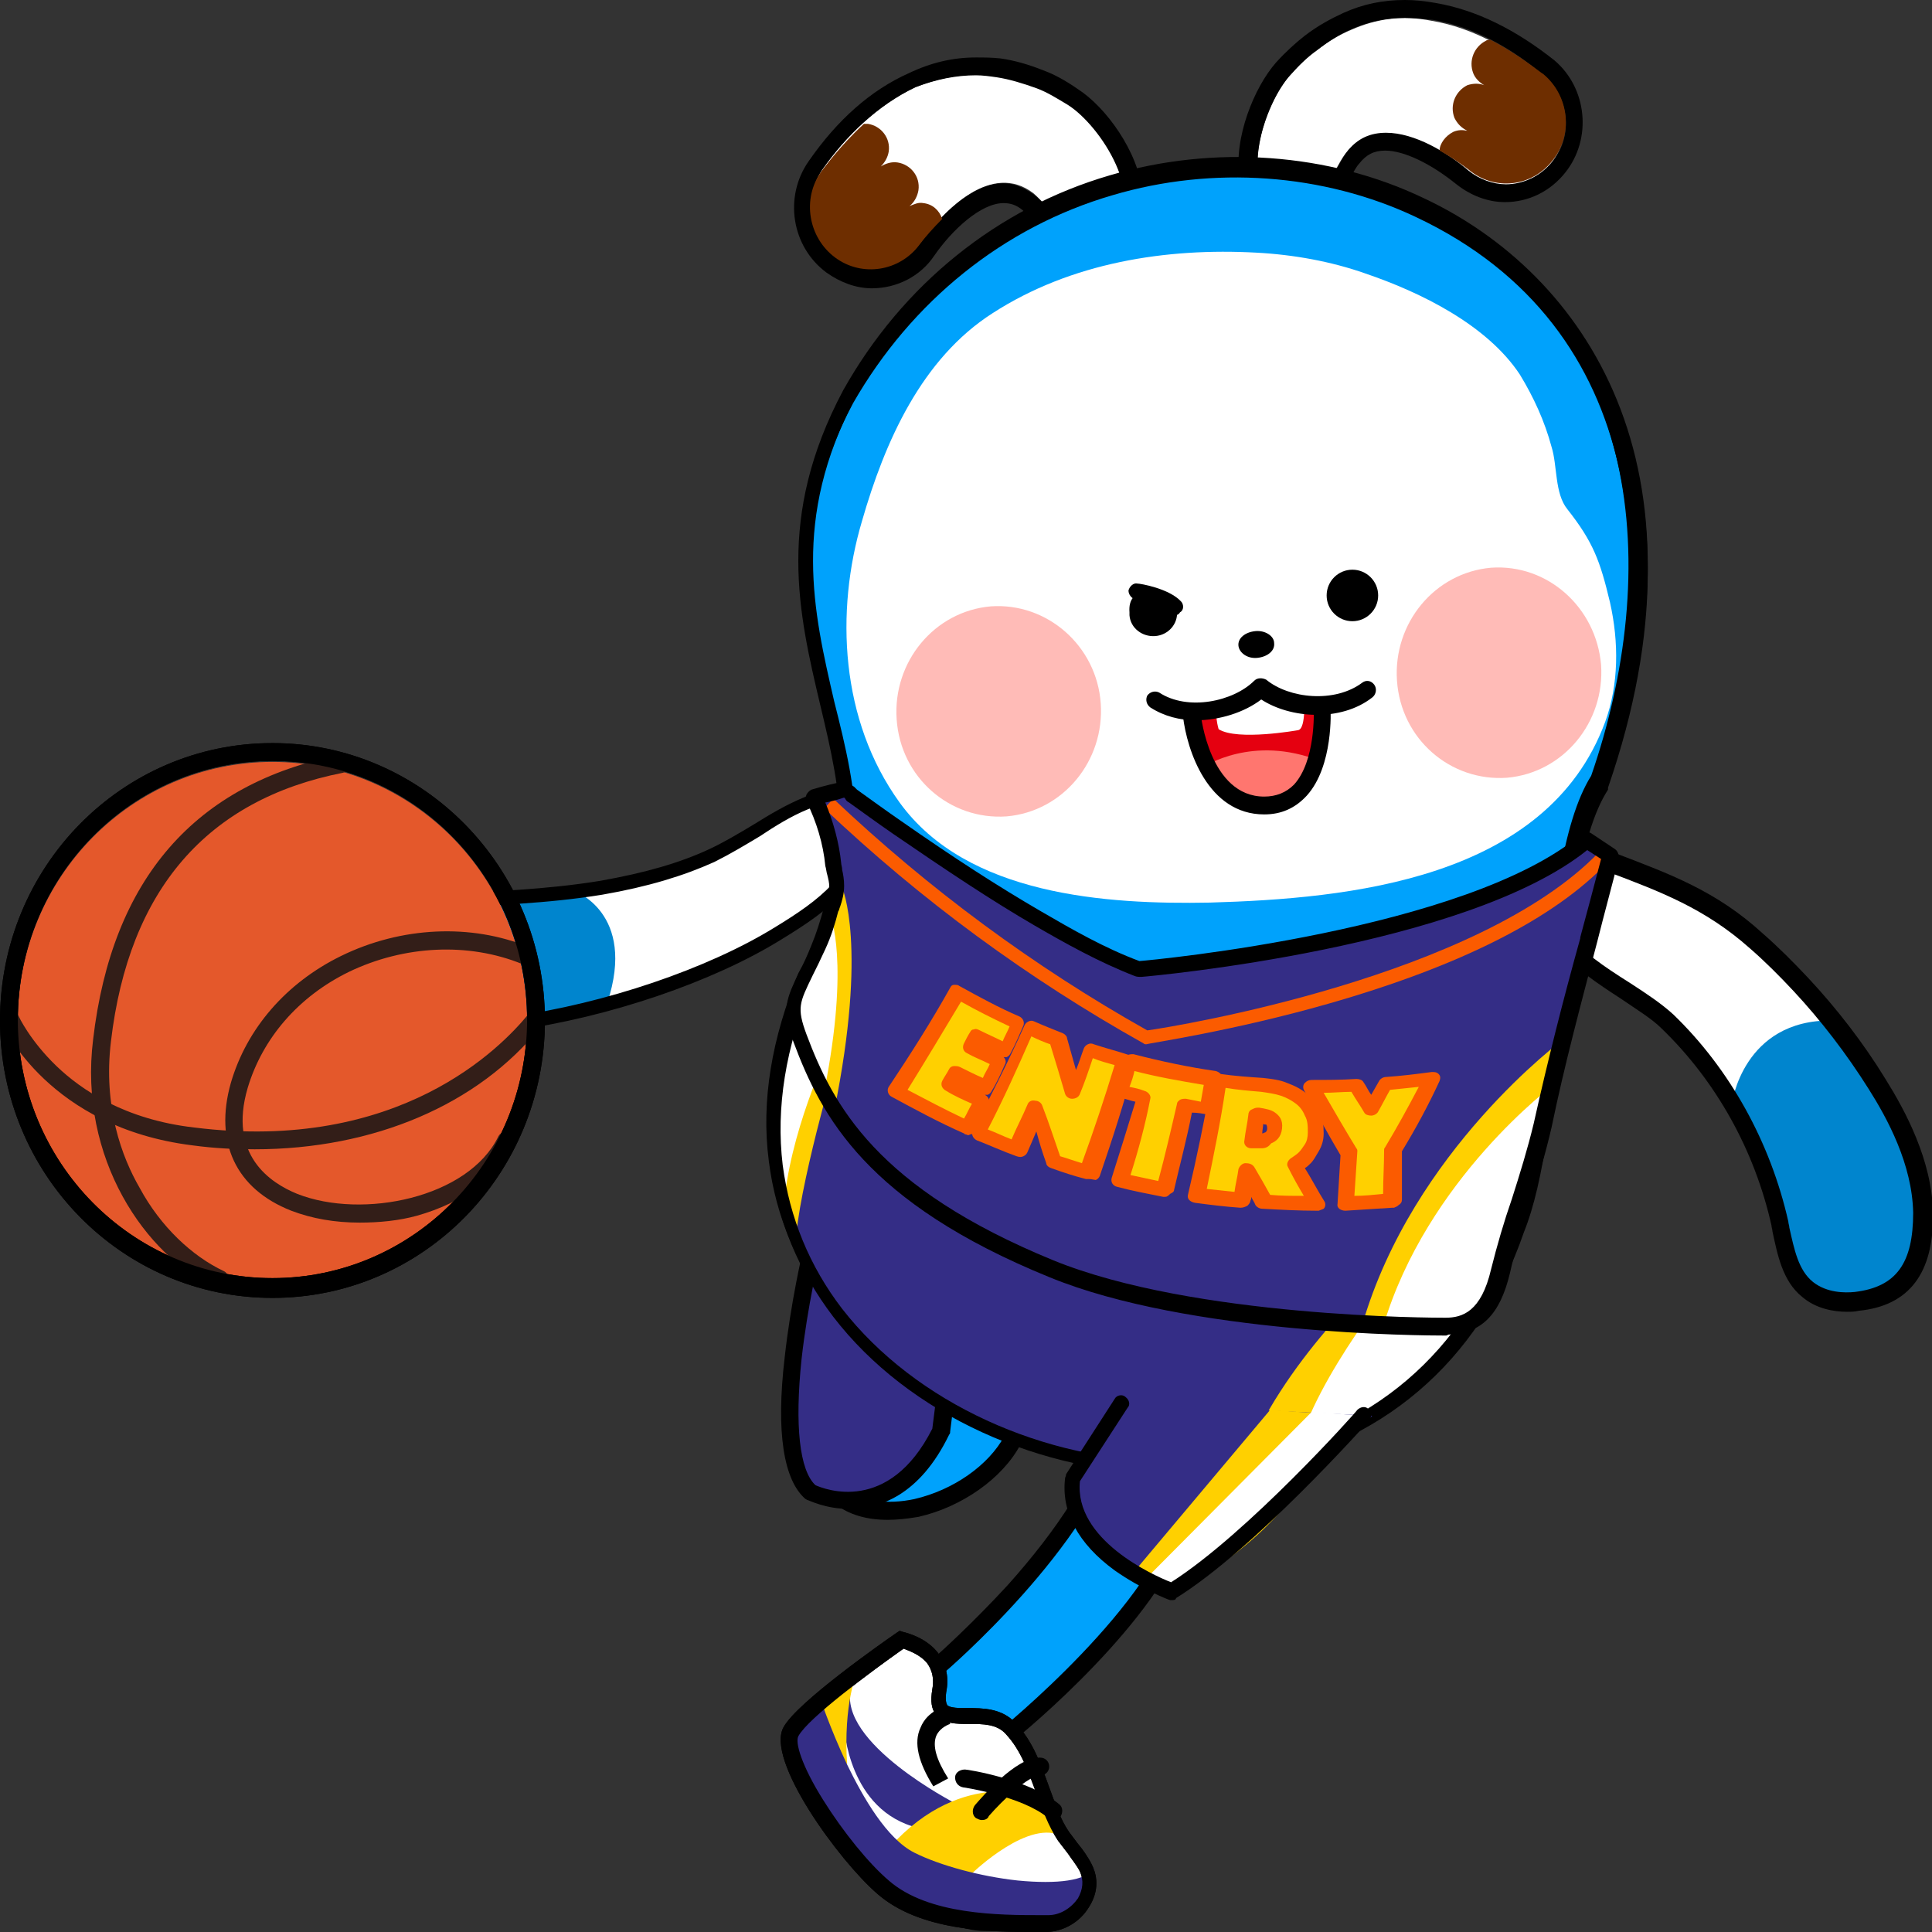 <?xml version="1.0" encoding="utf-8"?>
<!-- Generator: Adobe Illustrator 26.5.0, SVG Export Plug-In . SVG Version: 6.00 Build 0)  -->
<svg version="1.1" id="레이어_1" xmlns="http://www.w3.org/2000/svg" xmlns:xlink="http://www.w3.org/1999/xlink" x="0px"
	 y="0px" viewBox="0 0 195 195" style="enable-background:new 0 0 195 195;" xml:space="preserve">
<rect x="0" y="0" width="195" height="195" fill="#333333" stroke="none"/>
<g>
	<path style="fill-rule:evenodd;clip-rule:evenodd;fill:#00A2FC;" d="M112.4,144.6c-3.1,11.1-17.8,23.6-17.8,23.6
		c-13.3,2.3-13.1,8.4-13.1,8.4c-0.3,5.2,15.1,22,21,16.1c6-5.9-1.1-17.2-1.1-17.2s16.5-13.3,18.1-22.9"/>
	<path d="M99.4,194.9c-1.2,0-2.5-0.3-4.2-1.1c-6.5-3.1-14.8-12.8-14.6-17.2c0-0.7,0.5-6.9,13.6-9.2c0.8-0.7,4-3.6,7.5-7.4
		c5.2-5.8,8.6-11.2,9.8-15.6l1.7,0.5c-3.1,11.2-17.5,23.6-18.1,24.1l-0.2,0.2l-0.2,0c-6.5,1.1-9.5,3.1-10.9,4.6
		c-1.4,1.5-1.5,2.8-1.5,2.9l0,0l0,0c-0.2,3.1,6.9,12.3,13.5,15.4c2.7,1.3,4.7,1.2,6-0.1c5.4-5.3-1.2-16-1.2-16.1l-0.4-0.7l0.6-0.5
		c0.2-0.1,16.2-13.2,17.8-22.3l1.7,0.3c-1.5,8.8-14.8,20.4-17.9,22.9c0.6,1.1,1.7,3.3,2.5,5.9c1.4,5,0.8,9.1-1.9,11.7
		C102.4,194.2,101.2,194.9,99.4,194.9z"/>
</g>
<g>
	<path style="fill:#FFFFFF;" d="M81.3,81L81.3,81c-1.7,0.7-3.3,1.7-4.9,2.7c-1.4,0.9-2.9,1.8-4.5,2.5c-3,1.4-6.6,2.4-11.1,3.2
		c-5.5,0.9-11.1,1.1-16.6,1.3c-1.6,0.1-3.3,0.1-4.9,0.2c-2.4,0.1-5.6,1.1-7.4,3.1c-0.9,1-1.3,2.2-1.3,3.5c0.1,1.2,0.6,2.2,1.6,3.1
		c4.3,3.6,15.5,3,19.5,2.4c9.4-1.3,19.9-4.9,26.7-9.1c4.7-2.9,8.2-5.4,9-10.9c0.2-1.1,0-2-0.6-2.4C85.6,79.9,83.1,80.2,81.3,81z"/>
	<path style="fill:#0085CE;" d="M57.9,89.9c0,0,6.4,2.2,3.4,11.3c0,0-20.1,5.7-29.2-0.4c0,0-5.1-4.1,1.9-8.3c0,0,3.2-2,8.2-1.5
		L57.9,89.9z"/>
	<path d="M44.9,104.3c-0.9,0-1.9,0-2.9-0.1c-4.8-0.3-8.3-1.3-10.3-2.9c-1.2-1-1.8-2.2-1.9-3.6c-0.1-1.5,0.4-2.9,1.4-4
		c1.9-2.1,5.3-3.2,7.9-3.3c1.6-0.1,3.3-0.1,4.9-0.2c5.5-0.2,11.1-0.4,16.6-1.3c4.5-0.8,8-1.8,11-3.2c1.5-0.7,3-1.6,4.5-2.5
		c1.6-1,3.3-2,5-2.7l0,0c2-0.9,4.8-1.3,6.2-0.2c0.8,0.6,1.1,1.7,0.9,3.1c-0.9,5.8-4.4,8.4-9.3,11.4c-6.9,4.3-17.5,7.9-27,9.2
		C50.1,104.1,47.6,104.3,44.9,104.3z M81.5,81.7c-1.7,0.7-3.3,1.7-4.8,2.7c-1.5,0.9-3,1.8-4.6,2.6c-3.1,1.4-6.7,2.5-11.3,3.3
		c-5.5,0.9-11.2,1.1-16.7,1.3c-1.5,0.1-3.2,0.1-4.8,0.2c-2.3,0.1-5.3,1-6.9,2.9c-0.8,0.9-1.1,1.9-1.1,3c0.1,1,0.5,1.9,1.4,2.6
		c4.1,3.4,15.3,2.8,19,2.3c9.3-1.3,19.7-4.8,26.5-9c4.6-2.8,7.9-5.3,8.7-10.4c0.1-0.9,0-1.5-0.4-1.8C85.6,80.7,83.4,80.9,81.5,81.7
		L81.5,81.7z"/>
</g>
<g>
	<path style="fill:#FFFFFF;" d="M159.8,86.3c-1,0-2,0.5-2.6,1.8c-2.8,5.7,2.3,9,6.8,11.9c1.6,1,3.2,2,4.2,3.1
		c5.6,5.4,9.6,12.6,11.4,20.4c0,0.2,0.1,0.4,0.1,0.6c0.5,2.3,1,4.6,2.7,6c1.6,1.4,3.8,1.3,4.9,1.2c4.6-0.5,6.8-3.4,6.7-9
		c-0.1-5.1-2.7-9.9-4.6-13c-2.2-3.6-4.8-7-7.7-10.1c-1.4-1.5-2.9-3-4.5-4.4c-4.6-4.1-9.3-5.8-14.6-7.9
		C161.6,86.7,160.6,86.3,159.8,86.3z"/>
	<path style="fill:#0085CE;" d="M174.8,111.4c0,0,1.1-8.5,10.1-8.4c0,0,7.1,7.5,8.8,16.3c0,0,2.2,11-6.4,12.1c0,0-6.6,1.9-7.8-7.9
		C179.6,123.5,176.8,113.2,174.8,111.4z"/>
	<path d="M186.4,132.4c-1.3,0-3.1-0.3-4.5-1.5c-2-1.6-2.5-4.3-3-6.6c0-0.2-0.1-0.4-0.1-0.6c-1.7-7.6-5.6-14.6-11.1-19.9
		c-1-1-2.5-1.9-4.1-3c-4.6-3-10.3-6.7-7.2-13.1c0.8-1.6,1.9-2.3,3.5-2.3c1,0,1.9,0.3,3.1,0.7c5.5,2.1,10.2,3.8,14.9,8.1
		c1.6,1.4,3.1,2.9,4.6,4.5c2.9,3.1,5.6,6.6,7.8,10.2c2,3.2,4.7,8.2,4.8,13.5c0.1,6.1-2.4,9.4-7.5,9.9
		C187.2,132.4,186.8,132.4,186.4,132.4z M159.8,87.3c-0.6,0-1.2,0.2-1.8,1.3c-2.2,4.6,1.1,7.2,6.5,10.6c1.7,1.1,3.2,2.1,4.4,3.2
		c5.7,5.5,9.8,12.9,11.6,20.9c0,0.2,0.1,0.4,0.1,0.6c0.5,2.2,0.9,4.3,2.4,5.5c1.4,1.1,3.2,1.1,4.2,1c4.2-0.5,5.9-2.9,5.9-8
		c-0.1-4.9-2.6-9.5-4.5-12.5c-2.2-3.5-4.8-6.9-7.6-9.9c-1.4-1.5-2.9-3-4.4-4.3c-4.5-4-9-5.7-14.3-7.7
		C161.4,87.6,160.5,87.3,159.8,87.3z"/>
</g>
<g>
	<g>
		<g>
			<g>
				<path style="fill:#FFFFFF;" d="M136.4,3c-1.2,0.5-2.4,1.2-3.5,2.1c-1,0.7-1.9,1.6-2.7,2.5c-2.6,2.9-5.4,11.3-1,13.9
					c3.2,1.9,5.2-4.2,6.6-6c3.2-4.2,9-0.8,12.3,1.8c2.6,2.2,6.4,1.7,8.5-0.9c2.1-2.7,1.7-6.6-0.9-8.7c-3.2-2.7-7-4.9-11.2-5.6
					C141.5,1.5,138.9,1.9,136.4,3z"/>
				<path d="M141.8,1.8c0.9,0,1.8,0.1,2.8,0.2c4.2,0.7,8,2.9,11.2,5.6c2.6,2.2,3,6.1,0.9,8.7c-1.2,1.5-3,2.3-4.7,2.3
					c-1.3,0-2.7-0.5-3.8-1.4c-2.1-1.8-5.4-3.8-8.3-3.8c-1.5,0-2.9,0.5-4,2c-1.2,1.6-2.9,6.4-5.4,6.4c-0.4,0-0.8-0.1-1.2-0.4
					c-4.5-2.6-1.7-11,1-13.9c0.8-0.9,1.7-1.8,2.7-2.5c1.2-0.9,2.3-1.6,3.5-2.1C138.1,2.2,139.9,1.8,141.8,1.8 M141.8,0
					c-2.2,0-4.2,0.4-6.2,1.3c-1.3,0.6-2.6,1.3-3.9,2.3c-0.9,0.7-1.9,1.6-2.9,2.7c-2.2,2.5-4.3,7.6-3.7,11.7c0.3,2.2,1.4,3.9,3.1,4.9
					c0.7,0.4,1.4,0.6,2.1,0.6c2.9,0,4.6-3.1,5.9-5.4c0.4-0.7,0.7-1.3,1-1.6c0.7-0.9,1.5-1.3,2.6-1.3c1.9,0,4.6,1.3,7.2,3.4
					c1.4,1.1,3.1,1.8,4.9,1.8c2.4,0,4.6-1.1,6.1-3c2.7-3.4,2.2-8.5-1.1-11.3C153,3,149,1,144.9,0.3C143.8,0.1,142.8,0,141.8,0
					L141.8,0z"/>
			</g>
			<path style="fill:#6E2E00;" d="M146.7,13.3c0.5-0.2,0.9-0.2,1.4-0.1c-0.6-0.3-1-0.7-1.3-1.3c-0.5-1.3,0.1-2.7,1.3-3.3
				c0.6-0.2,1.2-0.2,1.7,0c-0.5-0.3-0.9-0.7-1.1-1.2c-0.5-1.3,0.1-2.7,1.3-3.3c0.1-0.1,0.2,0,0.4-0.1c2.9,1.5,4.9,3.2,5.4,3.5
				c2.6,2.2,3,6.1,0.9,8.7c-2.1,2.7-5.9,3.1-8.5,0.9c-0.8-0.6-1.8-1.3-2.9-1.9C145.3,14.5,145.9,13.7,146.7,13.3"/>
		</g>
	</g>
	<g>
		<g>
			<g>
				<path style="fill:#FFFFFF;" d="M100.6,7.7c1.3,0.2,2.6,0.6,4,1.1c1.1,0.4,2.2,1.1,3.2,1.7c3.3,2.1,8.1,9.5,4.4,13.1
					c-2.6,2.7-6.1-2.6-7.9-4.1c-4.2-3.2-8.9,1.6-11.4,5c-2,2.8-5.8,3.4-8.5,1.3c-2.7-2-3.3-5.9-1.4-8.7c2.4-3.4,5.6-6.5,9.4-8.3
					C95.2,7.7,97.9,7.3,100.6,7.7z"/>
				<path d="M98.5,7.6c0.7,0,1.4,0.1,2.1,0.2c1.3,0.2,2.6,0.6,4,1.1c1.1,0.4,2.2,1.1,3.2,1.7c3.3,2.1,8.1,9.5,4.4,13.1
					c-0.5,0.5-1.1,0.7-1.6,0.7c-2.3,0-4.8-3.7-6.3-4.8c-1-0.7-2-1.1-3-1.1c-3.3,0-6.5,3.4-8.4,6c-1.2,1.7-3,2.5-4.9,2.5
					c-1.2,0-2.5-0.4-3.6-1.2c-2.7-2-3.3-5.9-1.4-8.7c2.4-3.4,5.6-6.5,9.4-8.3C94.5,8,96.5,7.6,98.5,7.6 M98.5,5.8L98.5,5.8
					c-2.3,0-4.5,0.5-6.8,1.6c-3.8,1.7-7.2,4.7-10.1,8.9c-2.5,3.6-1.7,8.6,1.8,11.2c1.4,1,3,1.6,4.6,1.6c2.5,0,4.9-1.2,6.3-3.3
					c1.8-2.6,4.7-5.3,7-5.3c0.7,0,1.3,0.2,1.9,0.7c0.3,0.3,0.8,0.8,1.4,1.3c1.6,1.7,3.7,3.8,6,3.8c1.1,0,2.1-0.4,2.9-1.3
					c1.4-1.4,2-3.3,1.8-5.6c-0.4-4.1-3.7-8.6-6.5-10.4c-1.3-0.9-2.4-1.5-3.5-1.9c-1.5-0.6-2.9-1-4.3-1.2
					C100.1,5.8,99.3,5.8,98.5,5.8L98.5,5.8z"/>
			</g>
			<path style="fill:#6E2E00;" d="M93.2,20.5c-0.5-0.1-0.9,0.1-1.4,0.3c0.5-0.4,0.8-1,0.9-1.6c0.2-1.4-0.8-2.6-2.1-2.8
				c-0.6-0.1-1.2,0.1-1.7,0.4c0.4-0.4,0.7-0.9,0.8-1.5c0.2-1.4-0.8-2.6-2.1-2.8c-0.1,0-0.2,0-0.4,0c-2.4,2.2-3.9,4.3-4.3,4.8
				c-2,2.8-1.3,6.7,1.4,8.7c2.7,2,6.5,1.4,8.5-1.3c0.6-0.8,1.4-1.7,2.3-2.6C94.8,21.2,94.1,20.6,93.2,20.5"/>
		</g>
	</g>
</g>
<g>
	<path style="fill:#00A2FC;" d="M81.3,98.5c-2.7,6.4-3.7,12.7-2.9,18.6c0.7,5.4,2.8,10.4,6.2,14.8c8.8,11.4,25.7,17.6,40.9,15
		c13.3-2.3,23.1-10.6,27.5-23.5l0,0c2-5.1,2.9-13.3,3.6-21.2c1-9.7,1.9-18.9,4.9-23.6c10.8-31.3-2.3-50.5-18.1-57.9
		c-9.4-4.4-20.8-5.2-31.1-2.2c-11.2,3.3-20.6,10.8-26.6,21.3c-6.6,12.5-4.4,22-2.2,31.2C85.7,79.9,87.7,88.4,81.3,98.5z"/>
	<path d="M118.5,148.4c-13.4,0-26.9-6-34.5-15.9c-3.5-4.6-5.7-9.7-6.4-15.3c-0.8-6.1,0.3-12.4,3-19l0.1-0.1
		c6.1-9.8,4.2-18.1,2.1-26.9c-2.2-9.3-4.5-19,2.3-31.8C91.1,28.7,100.7,21,112,17.7c10.5-3.1,22.1-2.3,31.7,2.3
		c16.2,7.6,29.6,27.1,18.6,58.9l0,0.1l-0.1,0.1c-2.9,4.5-3.8,13.6-4.7,23.2c-0.8,8-1.6,16.3-3.7,21.5l0,0
		c-4.5,13.2-14.5,21.7-28.1,24C123.3,148.2,120.9,148.4,118.5,148.4z M82,98.9c-2.6,6.3-3.6,12.4-2.9,18.1c0.7,5.2,2.7,10.1,6,14.4
		c8.7,11.2,25.2,17.3,40.1,14.7c13-2.2,22.6-10.3,26.9-22.9l0-0.1c2-5,2.8-13.1,3.6-21c1-9.8,1.9-19,4.9-23.8
		c7-20.2,5.9-45.7-17.7-56.8c-9.3-4.3-20.4-5.1-30.5-2.2c-11,3.2-20.2,10.6-26.1,20.9c-6.4,12.2-4.2,21.5-2.1,30.6
		C86.5,79.9,88.5,88.5,82,98.9z"/>
</g>
<path d="M92.1,149c-0.2,0-0.4-0.1-0.6-0.2c-1.4-1.2-0.4-3.1,0.3-4.6c0.3-0.5,0.5-1.1,0.6-1.4c0.1-0.5,0.6-0.8,1.1-0.6
	c0.5,0.1,0.8,0.6,0.6,1.1c-0.1,0.5-0.5,1.2-0.8,1.8c-0.3,0.5-1.1,2.1-0.8,2.3c0.4,0.3,0.4,0.9,0.1,1.3C92.6,148.9,92.4,149,92.1,149
	z"/>
<g>
	<g>
		<path style="fill-rule:evenodd;clip-rule:evenodd;fill:#00A2FC;" d="M84.5,129.5c0,0-4.5,18,0.3,21.6s14.2,0,17.3-5.7"/>
		<path d="M89.6,153.4c-2.1,0-3.9-0.5-5.3-1.6c-5.1-3.8-1.1-20.6-0.6-22.5l1.7,0.4c0,0-1.1,4.5-1.6,9.3c-0.6,6-0.1,10,1.6,11.3
			c1.7,1.2,4.1,1.6,6.9,1c3.9-0.9,7.5-3.4,9.1-6.4l1.6,0.9c-1.8,3.4-5.9,6.3-10.3,7.3C91.5,153.3,90.5,153.4,89.6,153.4z"/>
	</g>
	<g>
		<path style="fill-rule:evenodd;clip-rule:evenodd;fill:#342D86;" d="M81.9,126.6c0,0-4.8,20,0,24.1c0,0,8,4.1,13.2-6.2l1-8"/>
		<path d="M85.7,152.3c-2.4,0-4.1-0.9-4.2-0.9c-0.1,0-0.1-0.1-0.2-0.1c-2.2-1.9-3-6.7-2.1-14.3c0.6-5.5,1.8-10.6,1.8-10.6
			c0.1-0.5,0.6-0.8,1.1-0.7c0.5,0.1,0.8,0.6,0.6,1.1c0,0-1.2,5-1.8,10.4c-0.7,6.7-0.2,11.2,1.4,12.7c0.9,0.4,7.4,3,11.8-5.7l1-7.9
			c0.1-0.5,0.5-0.8,1-0.8c0.5,0.1,0.8,0.5,0.8,1l-1,8c0,0.1,0,0.2-0.1,0.3C92.8,151,88.7,152.3,85.7,152.3z"/>
	</g>
</g>
<g>
	<g>
		<ellipse style="fill:#E4582B;" cx="27.5" cy="103" rx="25.7" ry="26.1"/>
		<path d="M27.5,76.8c14.2,0,25.7,11.7,25.7,26.1s-11.5,26.1-25.7,26.1c-14.2,0-25.7-11.7-25.7-26.1S13.3,76.8,27.5,76.8 M27.5,75
			C12.3,75,0,87.5,0,103s12.3,28,27.5,28s27.5-12.5,27.5-28S42.6,75,27.5,75L27.5,75z"/>
	</g>
	<path style="fill:#331E18;" d="M25.7,116c-2,0-4.1-0.1-6.3-0.4c-14.4-1.8-19-11.9-19.2-12.3c-0.2-0.5,0-1,0.5-1.2
		c0.4-0.2,1,0,1.2,0.5l0,0c0,0,1.1,2.4,3.8,5c2.5,2.4,6.9,5.4,13.9,6.2c20.7,2.6,31-8.1,33.7-11.4c0.3-0.4,0.9-0.4,1.2-0.1
		c0.4,0.3,0.4,0.9,0.1,1.3C48.3,111.5,37.7,116,25.7,116z"/>
	<path style="fill:#331E18;" d="M22.2,130.1c-0.1,0-0.2,0-0.4-0.1c-7.1-3.2-13.9-13.1-12.4-25.1c1.9-16.2,10.3-25.8,24.9-28.7
		c0.5-0.1,0.9,0.2,1,0.7c0.1,0.5-0.2,1-0.7,1.1C20.9,80.7,13,89.8,11.2,105.1c-0.8,6.6,1.1,11.7,2.9,14.8c2.1,3.9,5.3,6.9,8.5,8.4
		c0.4,0.2,0.6,0.7,0.4,1.2C22.9,129.9,22.5,130.1,22.2,130.1z"/>
	<path style="fill:#331E18;" d="M36.3,123.4c-2.5,0-4.8-0.4-6.9-1.2c-5.6-2.2-7.8-6.9-6.1-12.9c1.6-5.5,5.6-10.1,11.1-12.8
		c6.1-3,13.2-3.3,19-0.9c0.5,0.2,0.7,0.7,0.5,1.2c-0.2,0.5-0.7,0.7-1.2,0.5c-5.4-2.2-11.9-1.9-17.5,0.8c-5.1,2.5-8.7,6.7-10.2,11.7
		c-2,6.8,2.3,9.6,5,10.7c6.6,2.6,17.3,0.4,20.3-5.8c0.2-0.4,0.7-0.6,1.2-0.4c0.4,0.2,0.6,0.8,0.4,1.2c-1.6,3.3-5.2,5.9-9.8,7.2
		C40.3,123.2,38.3,123.4,36.3,123.4z"/>
	<path d="M27.5,76.8c14.2,0,25.7,11.7,25.7,26.1s-11.5,26.1-25.7,26.1c-14.2,0-25.7-11.7-25.7-26.1S13.3,76.8,27.5,76.8 M27.5,75
		C12.3,75,0,87.5,0,103s12.3,28,27.5,28s27.5-12.5,27.5-28S42.6,75,27.5,75L27.5,75z"/>
</g>
<g>
	<path style="fill-rule:evenodd;clip-rule:evenodd;fill:#FFFFFF;" d="M162.5,60.8c-1-4.2-1.7-6.1-4.3-9.4c-1.3-1.6-1-4.4-1.6-6.3
		c-0.7-2.6-1.8-5-3.2-7.3c-3.3-5-10-8.3-15.6-10.2c-3.4-1.2-7.2-1.9-11-2.1c-9.1-0.5-18.7,1-26.6,6.1c-7.2,4.6-10.9,13-13.2,21
		c-2.7,9.1-2.2,20.1,3.8,28.4c6.8,9.4,20.9,10.3,31.3,10.1c14-0.4,34-2.3,39.9-18.2C163.4,69.1,163.4,64.8,162.5,60.8z"/>
	<g>
		<path style="fill-rule:evenodd;clip-rule:evenodd;fill:#FFBBB7;" d="M111.1,71c0.4,5.8-3.8,10.9-9.5,11.4
			c-5.7,0.4-10.7-3.9-11.1-9.8c-0.4-5.8,3.8-10.9,9.5-11.4C105.7,60.8,110.7,65.2,111.1,71"/>
		<path style="fill-rule:evenodd;clip-rule:evenodd;fill:#FFBBB7;" d="M161.6,67.1c0.4,5.8-3.8,10.9-9.5,11.4
			c-5.7,0.4-10.7-3.9-11.1-9.8c-0.4-5.8,3.8-10.9,9.5-11.4C156.2,56.9,161.1,61.3,161.6,67.1"/>
	</g>
	<path style="fill:#E50010;" d="M127.6,81.4c-6.8,0-7.8-9.5-7.8-9.5c0-0.2,0-0.3,0.1-0.4c0.1-0.1,0.2-0.2,0.4-0.2
		c2.3,0,6.1-0.6,6.8-2.1c0.1-0.2,0.2-0.3,0.4-0.3c0.2,0,0.3,0,0.5,0.1c0,0,2.8,2.2,5.4,1.7c0.1,0,0.3,0,0.4,0.1
		c0.1,0.1,0.2,0.2,0.2,0.4c0,0.2,0.3,5.7-2.3,8.5C130.5,80.8,129.2,81.4,127.6,81.4C127.6,81.4,127.6,81.4,127.6,81.4z"/>
	<path style="fill:#FFFFFF;" d="M131.6,70c0,0,0.3,3.6-0.6,3.7c0,0-6.1,1.1-8-0.1c0,0-0.5-1.5-0.1-3.3L131.6,70z"/>
	<path style="fill:#FF766F;" d="M121.5,77.4c0,0,4.9-3.3,11.7-0.6c0,0-1.9,4.9-5.6,4.6C127.6,81.4,123.5,81.4,121.5,77.4z"/>
	<path style="fill-rule:evenodd;clip-rule:evenodd;" d="M128.6,64.9c0.1,0.8-0.7,1.4-1.7,1.5c-1,0.1-1.8-0.5-1.9-1.2
		c-0.1-0.8,0.7-1.4,1.7-1.5S128.6,64.2,128.6,64.9"/>
	<path d="M120.7,72.7c-1.6,0-3.2-0.4-4.6-1.3c-0.4-0.3-0.5-0.8-0.3-1.2c0.3-0.4,0.8-0.5,1.2-0.3c2.9,1.9,7.5,0.9,9.6-1.2
		c0.3-0.3,0.8-0.3,1.2-0.1c2.3,1.9,6.9,2.4,9.7,0.3c0.4-0.3,0.9-0.2,1.2,0.2c0.3,0.4,0.2,1-0.2,1.3c-3.2,2.5-8.3,2.1-11.2,0.2
		C125.6,71.9,123.1,72.7,120.7,72.7z"/>
	<g>
		<path style="fill-rule:evenodd;clip-rule:evenodd;" d="M116.6,64.2L116.6,64.2c-1.3,0.1-2.5-0.8-2.6-2.1l0-0.3
			c-0.1-1.3,0.5-2,1.8-2.1s2.8,1.1,3,1.7l0,0.3C118.9,63,117.9,64.1,116.6,64.2"/>
	</g>
	<path d="M127.6,82.2c-5.7,0-7.8-6.5-8.2-9.9c0-0.5,0.3-0.9,0.8-1c0.5,0,0.9,0.3,1,0.8l0,0c0,0.1,0.9,8.3,6.4,8.3c0,0,0,0,0,0
		c1.2,0,2.2-0.4,3-1.2c2.2-2.4,2-7.4,2-7.5c0-0.5,0.3-0.9,0.8-1c0.5,0,0.9,0.3,0.9,0.8c0,0.2,0.3,5.8-2.4,8.8
		C130.7,81.6,129.3,82.2,127.6,82.2C127.6,82.2,127.6,82.2,127.6,82.2z"/>
	<ellipse style="fill-rule:evenodd;clip-rule:evenodd;" cx="136.5" cy="60.1" rx="2.6" ry="2.6"/>
	<path d="M118.6,62.1c-0.2,0-0.4-0.1-0.6-0.3c-0.6-0.7-2.4-1.2-3.4-1.3c-0.4-0.1-0.7-0.5-0.7-0.9c0.1-0.4,0.5-0.8,0.9-0.7
		c0.3,0,3.2,0.5,4.4,1.8c0.3,0.3,0.3,0.9-0.1,1.1C119,62,118.8,62.1,118.6,62.1z"/>
</g>
<g>
	<path style="fill:#342D86;" d="M80.9,102.8c0,0,22.4,32.4,70.7,24.6c0,0-11.4,26.1-42.7,20c0,0-26.6-6.7-30.5-29.4
		C78.3,118,77.5,108.9,80.9,102.8z"/>
	<path style="fill:#FFD000;" d="M151.6,127.4l-12.3,1.2c0,0-10,8.8-13.9,19.3c0,0,12.3-2.8,18-9.5
		C143.4,138.5,149.4,132.9,151.6,127.4z"/>
	<path style="fill:#FFFFFF;" d="M141.5,128.4c0,0-8.8,10.6-10.6,18.2c0,0,10.8-3.2,17.7-14.1c0,0,2.8-3.4,2.9-5L141.5,128.4z"/>
	<path style="fill:#FFD000;" d="M80.9,102.8l3.5,4.1c0,0-3.9,13.3-4.1,18.7c0,0-2.9-7.6-2.1-12.8C78.2,112.8,79,104.7,80.9,102.8z"
		/>
	<path style="fill:#FFFFFF;" d="M80.9,102.8l2.7,3.3c0,0-4,8.4-4.5,15.9c0,0-1.5-5.7-0.9-9.2C78.2,112.8,78.7,104.8,80.9,102.8z"/>
</g>
<path d="M118.5,148.8c-13.4,0-26.8-6-34.4-15.9c-3.5-4.6-5.6-9.7-6.3-15.2c-0.7-6,0.3-12.4,3-18.9l0.1-0.1c6.2-9.9,4.2-18.2,2.1-27
	c-2.2-9.3-4.5-18.9,2.2-31.7c6.1-10.6,15.6-18.3,27-21.6c10.5-3.1,22-2.2,31.6,2.3c16.1,7.6,29.5,27,18.5,58.8l0,0.1l0,0.1
	c-2.9,4.5-3.8,13.6-4.8,23.3c-0.8,8-1.6,16.2-3.7,21.4l0,0c-4.5,13.1-14.5,21.6-28,23.9C123.2,148.6,120.9,148.8,118.5,148.8z
	 M81.9,99.4c-2.6,6.3-3.6,12.4-2.9,18.2c0.7,5.3,2.7,10.2,6,14.5c7.4,9.5,20.4,15.4,33.3,15.4c2.3,0,4.6-0.2,6.9-0.6
	c13.1-2.2,22.7-10.4,27-23l0-0.1c2-5,2.8-13.2,3.6-21.1c1-9.7,1.9-19,4.9-23.8c7-20.3,6-45.8-17.8-57c-9.3-4.4-20.5-5.2-30.6-2.2
	c-11,3.2-20.3,10.7-26.2,21c-6.5,12.2-4.3,21.6-2.1,30.7C86.3,80.4,88.4,89,81.9,99.4z"/>
<g>
	<path style="fill:#342D86;" d="M82.2,80.5c1,2.1,1.7,4.4,2,6.8c0,0.3,0.1,0.5,0.2,0.8c0.1,0.4,0.2,0.9,0.2,1.4
		c0,0.6-0.2,1.3-0.4,1.9c-0.1,0.2-0.1,0.4-0.2,0.6c-0.3,1.1-0.7,2.5-1.2,3.7c-0.5,1-0.9,1.9-1.2,2.6c-1.3,2.7-1.7,3.5-0.6,6.6
		c2.8,7.4,7.2,15.9,25.3,23.3c14.6,6,39.6,5.8,39.9,5.8c2.8,0,4.5-1.7,5.4-5.5c0.6-2.4,1.3-4.7,2-7c0.8-2.5,1.6-5.1,2.2-7.7
		c1.3-6.3,3-12.6,4.6-18.7c0.7-2.8,1.5-5.7,2.2-8.5l-2.4-1.6c-11.7,9.9-43.6,12.9-45,13c-0.1,0-0.3,0-0.4-0.1
		c-3.6-1.4-6.9-3.3-10-5.1c-4.3-2.5-8.8-5.5-14.1-9.2c-1.6-1.1-3.1-2.2-4.5-3.2c-0.1-0.1-0.3-0.2-0.4-0.3c-0.1-0.1-0.3-0.3-0.4-0.4
		C84.7,79.8,83.1,80.2,82.2,80.5z"/>
	<path style="fill:#FB5B00;" d="M115.7,105.4c-0.1,0-0.2,0-0.3-0.1C103.8,98.8,93,90.9,83.2,81.6l0.9-1c9.6,9.1,20.3,17,31.7,23.4
		c2.9-0.4,33.5-5.4,45.6-18l0.9,1c-5.4,5.7-14.9,10.5-28.2,14.3C124.3,104.1,115.9,105.3,115.7,105.4
		C115.8,105.3,115.8,105.4,115.7,105.4z"/>
	<g>
		<g>
			<g>
				<path style="fill:#FFD000;" d="M96.6,100.1c2,1.1,4,2.2,6.2,3.1c-0.4,0.9-0.9,1.9-1.3,2.8c-1-0.5-2-0.9-3-1.4
					c-0.2,0.4-0.4,0.8-0.6,1.2c1,0.5,2,1,3,1.4c-0.4,0.9-0.9,1.8-1.3,2.6c-1-0.5-2.1-1-3.1-1.5c-0.2,0.4-0.4,0.8-0.7,1.2
					c1.1,0.6,2.2,1.1,3.3,1.6c-0.5,0.9-0.9,1.8-1.4,2.7c-2.5-1.1-4.9-2.4-7.2-3.7C92.6,106.9,94.7,103.5,96.6,100.1z"/>
				<path style="fill:#FB5B00;" d="M97.5,114.5c-0.1,0-0.1,0-0.2-0.1c-2.5-1.1-4.9-2.4-7.3-3.7c-0.4-0.2-0.5-0.7-0.3-1
					c2.2-3.3,4.3-6.6,6.2-10c0.1-0.2,0.2-0.3,0.4-0.3c0.2,0,0.4,0,0.5,0.1c2,1.1,4,2.2,6.1,3.1c0.4,0.2,0.5,0.6,0.4,0.9
					c-0.4,0.9-0.8,1.9-1.3,2.8c-0.1,0.2-0.2,0.3-0.4,0.4c-0.1,0-0.2,0-0.3,0c0.2,0.2,0.3,0.5,0.1,0.8c-0.4,0.9-0.8,1.8-1.3,2.6
					c-0.1,0.2-0.2,0.3-0.4,0.4c-0.1,0-0.2,0-0.3,0c0.4,0.2,0.5,0.6,0.4,0.9c-0.5,0.9-0.9,1.8-1.4,2.8c-0.1,0.2-0.3,0.3-0.5,0.3
					C97.8,114.6,97.7,114.6,97.5,114.5z M91.6,110c1.9,1,3.8,2,5.7,2.9c0.3-0.5,0.5-1,0.8-1.5c-0.9-0.4-1.8-0.8-2.6-1.3
					c-0.4-0.2-0.6-0.6-0.4-1c0.2-0.4,0.5-0.8,0.7-1.2c0.1-0.2,0.3-0.3,0.5-0.3c0.2,0,0.4,0,0.6,0.1c0.8,0.4,1.6,0.8,2.3,1.1
					c0.2-0.5,0.5-0.9,0.7-1.4c-0.8-0.4-1.6-0.7-2.3-1.1c-0.4-0.2-0.5-0.6-0.3-1c0.2-0.4,0.4-0.8,0.6-1.1c0.1-0.2,0.2-0.3,0.4-0.3
					c0.2-0.1,0.4,0,0.6,0.1c0.8,0.4,1.5,0.7,2.3,1.1c0.2-0.5,0.5-1,0.7-1.5c-1.7-0.8-3.3-1.6-4.9-2.5
					C95.2,104.1,93.4,107.1,91.6,110z"/>
			</g>
			<g>
				<path style="fill:#FFD000;" d="M103.9,103.7c1,0.4,1.9,0.8,2.9,1.2c0.5,1.8,1,3.6,1.6,5.4c0.5-1.4,1-2.8,1.5-4.3
					c1.2,0.4,2.4,0.8,3.6,1.1c-1.1,3.8-2.3,7.5-3.6,11.2c-1.2-0.3-2.3-0.7-3.5-1.1c-0.6-1.8-1.2-3.6-1.7-5.4
					c-0.6,1.4-1.2,2.8-1.8,4.2c-1.3-0.5-2.7-1-4-1.6C100.6,110.9,102.3,107.3,103.9,103.7z"/>
				<path style="fill:#FB5B00;" d="M109.8,119c-0.1,0-0.1,0-0.2,0c-1.2-0.3-2.4-0.7-3.5-1.1c-0.3-0.1-0.5-0.3-0.5-0.5
					c-0.4-1.1-0.7-2.1-1-3.2c-0.3,0.7-0.6,1.4-0.9,2.1c-0.1,0.2-0.2,0.3-0.4,0.4c-0.2,0.1-0.4,0.1-0.7,0c-1.4-0.5-2.7-1.1-4-1.6
					c-0.4-0.2-0.6-0.6-0.4-1c1.8-3.5,3.6-7,5.2-10.6c0.1-0.2,0.2-0.3,0.4-0.4c0.2-0.1,0.4-0.1,0.6,0c0.9,0.4,1.9,0.8,2.9,1.2
					c0.2,0.1,0.4,0.3,0.4,0.5c0.3,1.1,0.6,2.1,0.9,3.2c0.3-0.7,0.5-1.4,0.8-2.2c0.1-0.2,0.2-0.3,0.4-0.4c0.2-0.1,0.4-0.1,0.6,0
					c1.2,0.4,2.4,0.7,3.6,1.1c0.4,0.1,0.6,0.5,0.5,0.9c-1,3.8-2.2,7.5-3.5,11.3c-0.1,0.2-0.2,0.3-0.4,0.4
					C110.1,119,110,119,109.8,119z M107,116.7c0.7,0.2,1.5,0.5,2.2,0.7c1.2-3.3,2.3-6.6,3.3-9.9c-0.7-0.2-1.5-0.4-2.2-0.7
					c-0.4,1.2-0.8,2.4-1.3,3.6c-0.1,0.3-0.4,0.5-0.8,0.5c-0.3,0-0.6-0.2-0.7-0.5c-0.5-1.7-1-3.4-1.5-5c-0.6-0.2-1.3-0.5-1.9-0.8
					c-1.4,3.2-2.8,6.3-4.4,9.4c0.8,0.3,1.6,0.7,2.4,1c0.5-1.2,1.1-2.3,1.6-3.5c0.1-0.3,0.4-0.5,0.8-0.4c0.3,0,0.6,0.2,0.7,0.5
					C105.9,113.4,106.4,115,107,116.7z"/>
			</g>
			<g>
				<path style="fill:#FFD000;" d="M115.5,110.8c-0.8-0.2-1.5-0.4-2.3-0.6c0.3-1,0.6-2,0.9-3c2.7,0.7,5.5,1.3,8.4,1.7
					c-0.2,1-0.4,2-0.5,3c-0.8-0.1-1.6-0.2-2.3-0.4c-0.6,2.8-1.3,5.7-2,8.5c-1.5-0.3-3-0.6-4.5-1C114,116.3,114.8,113.6,115.5,110.8z
					"/>
				<path style="fill:#FB5B00;" d="M117.6,120.8c-0.1,0-0.1,0-0.2,0c-1.5-0.3-3.1-0.6-4.6-1c-0.5-0.1-0.7-0.5-0.6-0.9
					c0.8-2.5,1.6-5.1,2.4-7.7c-0.5-0.1-1-0.3-1.5-0.4c-0.4-0.1-0.6-0.5-0.5-0.9c0.3-1,0.6-2,0.9-3c0.1-0.2,0.2-0.3,0.3-0.4
					c0.2-0.1,0.4-0.1,0.6-0.1c2.7,0.7,5.5,1.3,8.3,1.7c0.4,0.1,0.7,0.4,0.6,0.8c-0.2,1-0.3,2-0.5,3c0,0.2-0.1,0.4-0.3,0.5
					c-0.2,0.1-0.4,0.2-0.6,0.1c-0.5-0.1-1-0.2-1.6-0.2c-0.5,2.6-1.2,5.2-1.8,7.8c0,0.2-0.2,0.3-0.4,0.4
					C117.9,120.7,117.8,120.8,117.6,120.8z M114.1,118.6c0.9,0.2,1.9,0.4,2.8,0.6c0.7-2.6,1.3-5.2,1.9-7.8c0-0.2,0.2-0.3,0.3-0.4
					c0.2-0.1,0.4-0.1,0.6-0.1c0.5,0.1,1,0.2,1.5,0.3c0.1-0.6,0.2-1.1,0.3-1.7c-2.4-0.4-4.7-0.8-7-1.4c-0.1,0.5-0.3,1.1-0.5,1.6
					c0.5,0.1,1,0.2,1.5,0.4c0.4,0.1,0.7,0.5,0.6,0.8C115.6,113.5,114.9,116.1,114.1,118.6z"/>
			</g>
			<g>
				<path style="fill:#FFD000;" d="M123.2,109c1.4,0.2,2.8,0.3,4.3,0.4c0.8,0.1,1.5,0.2,2.2,0.4c0.7,0.2,1.3,0.5,1.7,0.9
					c0.5,0.4,0.9,0.9,1.1,1.5c0.3,0.6,0.4,1.2,0.3,2c0,0.6-0.2,1.1-0.4,1.5c-0.2,0.4-0.5,0.8-0.7,1c-0.3,0.3-0.6,0.6-1,0.8
					c0.7,1.3,1.5,2.6,2.3,3.9c-1.8,0-3.6-0.1-5.4-0.2c-0.6-1-1.1-2.1-1.6-3.1c-0.2,1-0.3,2-0.5,3c-1.5-0.1-3-0.3-4.5-0.5
					C121.8,116.8,122.5,112.9,123.2,109z M126.4,115.2c0.1,0,0.1,0,0.2,0c0.5,0,1,0,1.3-0.2c0.4-0.2,0.6-0.5,0.7-1
					c0.1-0.5-0.1-0.8-0.4-1c-0.3-0.2-0.7-0.4-1.2-0.4c-0.1,0-0.1,0-0.2,0C126.6,113.5,126.5,114.3,126.4,115.2z"/>
				<path style="fill:#FB5B00;" d="M133.1,122.2c-0.1,0-0.1,0-0.2,0c-1.8,0-3.7-0.1-5.5-0.2c-0.3,0-0.6-0.2-0.7-0.4
					c-0.1-0.3-0.3-0.5-0.4-0.8c0,0.1,0,0.2-0.1,0.4c0,0.2-0.2,0.4-0.3,0.5c-0.2,0.1-0.4,0.2-0.7,0.2c-1.5-0.1-3.1-0.3-4.6-0.5
					c-0.5-0.1-0.8-0.4-0.7-0.8c0.9-3.8,1.7-7.7,2.4-11.6c0-0.2,0.1-0.4,0.3-0.5c0.2-0.1,0.4-0.2,0.6-0.1c1.4,0.2,2.8,0.3,4.3,0.4
					c0.9,0.1,1.7,0.2,2.4,0.5c0.8,0.3,1.4,0.6,2,1.1c0.6,0.5,1,1,1.3,1.7c0.3,0.7,0.4,1.4,0.4,2.3c0,0.7-0.2,1.3-0.5,1.8
					c-0.3,0.5-0.5,0.9-0.8,1.2c-0.2,0.2-0.4,0.4-0.6,0.5c0.7,1.1,1.3,2.3,2,3.4c0.1,0.2,0.1,0.5-0.1,0.7
					C133.6,122,133.4,122.1,133.1,122.2z M128.2,120.6c1.1,0.1,2.2,0.1,3.4,0.1c-0.6-1-1.1-1.9-1.6-2.9c-0.2-0.3,0-0.7,0.3-0.9
					c0.3-0.2,0.6-0.4,0.8-0.6c0.2-0.2,0.4-0.5,0.6-0.8c0.2-0.3,0.3-0.7,0.3-1.2c0-0.6,0-1.2-0.3-1.7c-0.2-0.5-0.5-0.9-0.9-1.2
					c-0.4-0.3-0.9-0.6-1.5-0.8c-0.6-0.2-1.3-0.3-2-0.4c-1.2-0.1-2.4-0.2-3.6-0.4c-0.5,3.4-1.2,6.8-1.9,10.2c0.9,0.1,1.8,0.2,2.8,0.3
					c0.1-0.8,0.3-1.5,0.4-2.3c0.1-0.3,0.4-0.6,0.7-0.6c0.4,0,0.7,0.1,0.9,0.4C127.2,118.8,127.7,119.7,128.2,120.6z M127.3,115.9
					c-0.3,0-0.5,0-0.8,0c-0.1,0-0.1,0-0.2,0c-0.5,0-0.8-0.4-0.7-0.8c0.1-0.9,0.3-1.7,0.4-2.6c0-0.2,0.1-0.4,0.3-0.5
					c0.2-0.1,0.4-0.2,0.6-0.2c0.1,0,0.1,0,0.2,0c0.6,0.1,1.2,0.2,1.6,0.5c0.4,0.3,0.8,0.7,0.7,1.6c-0.1,0.9-0.6,1.3-1.1,1.5
					C128,115.8,127.7,115.9,127.3,115.9z M127.5,113.4c0,0.3-0.1,0.7-0.1,1c0.1,0,0.2-0.1,0.3-0.1c0,0,0.2-0.1,0.2-0.4
					c0-0.3-0.1-0.4-0.1-0.4C127.6,113.5,127.5,113.5,127.5,113.4z"/>
			</g>
			<g>
				<path style="fill:#FFD000;" d="M136.1,116.4c-1.3-2.2-2.6-4.4-3.8-6.7c1.5,0,3,0,4.6-0.1c0.5,0.8,1,1.6,1.5,2.4
					c0.5-0.9,1-1.7,1.4-2.6c1.5-0.1,3.1-0.3,4.6-0.5c-1.2,2.4-2.5,4.8-3.9,7.2c0,1.7,0,3.4,0,5.1c-1.6,0.1-3.1,0.2-4.7,0.3
					C135.9,119.8,136,118.1,136.1,116.4z"/>
				<path style="fill:#FB5B00;" d="M140.7,121.9c-0.1,0-0.1,0-0.2,0c-1.6,0.1-3.2,0.2-4.7,0.3c-0.5,0-0.9-0.3-0.8-0.7
					c0.1-1.6,0.2-3.3,0.3-4.9c-1.3-2.2-2.5-4.4-3.7-6.6c-0.1-0.2-0.1-0.5,0.1-0.7c0.2-0.2,0.4-0.3,0.7-0.3c1.5,0,3,0,4.5-0.1
					c0.3,0,0.6,0.1,0.7,0.3c0.3,0.4,0.5,0.9,0.8,1.3c0.3-0.5,0.5-0.9,0.8-1.4c0.1-0.2,0.4-0.4,0.7-0.4c1.5-0.1,3.1-0.3,4.6-0.5
					c0.3,0,0.5,0,0.7,0.2c0.2,0.2,0.2,0.4,0.1,0.7c-1.1,2.4-2.4,4.8-3.8,7.1c0,1.6,0,3.3,0,4.9c0,0.2-0.1,0.4-0.3,0.5
					C141,121.8,140.9,121.8,140.7,121.9z M136.7,120.7c1,0,1.9-0.1,2.9-0.2c0-1.5,0.1-2.9,0.1-4.4c0-0.1,0-0.2,0.1-0.3
					c1.2-2,2.3-4,3.4-6.1c-1,0.1-1.9,0.2-2.9,0.3c-0.4,0.7-0.8,1.5-1.2,2.2c-0.1,0.2-0.4,0.4-0.7,0.4c-0.3,0-0.6-0.1-0.7-0.3
					c-0.4-0.7-0.9-1.4-1.3-2.1c-0.9,0-1.9,0.1-2.8,0.1c1.1,1.9,2.2,3.8,3.3,5.6c0.1,0.1,0.1,0.2,0.1,0.3
					C136.9,117.8,136.8,119.3,136.7,120.7z"/>
			</g>
		</g>
	</g>
	<g>
		<path style="fill:#FFD000;" d="M157.8,104.9c0,0-15.2,11.2-20.3,28.8l8.6,0.3c0,0,3.7,0.2,4.7-3.5L157.8,104.9z"/>
		<path style="fill:#FFFFFF;" d="M156.8,109.5c0,0-12.8,9.5-17.2,24.4l7.3,0.2c0,0,3.1,0.2,4-2.9L156.8,109.5z"/>
	</g>
	<path style="fill:#FFD000;" d="M85,89.6c0,0,2.6,5.8-0.8,22.5c0,0-4-8.7-3.5-10.8c0,0,0.8-3.1,2.8-6.9L85,89.6z"/>
	<path style="fill:#FFFFFF;" d="M83.8,92.4c0,0,2,4.6-0.6,17.7c0,0-3.2-6.9-2.8-8.5c0,0,0.7-2.4,2.2-5.5L83.8,92.4z"/>
	<path d="M145.9,134.8c-2.3,0-25.9-0.1-40-5.9c-18.4-7.5-23-16.2-25.8-23.7c-1.3-3.4-0.7-4.4,0.6-7.2c0.4-0.7,0.8-1.6,1.2-2.6
		c0.5-1.2,0.9-2.5,1.2-3.6c0-0.2,0.1-0.4,0.2-0.6c0.2-0.6,0.3-1.2,0.4-1.7c0-0.4-0.1-0.8-0.2-1.2c-0.1-0.3-0.1-0.6-0.2-0.9
		c-0.2-2.2-0.9-4.5-1.9-6.5c-0.1-0.2-0.1-0.5,0-0.7c0.1-0.2,0.3-0.4,0.5-0.5c1.3-0.4,2.6-0.7,3.2-0.8c0.2,0,0.3,0,0.5,0.1
		c0.2,0.1,0.4,0.3,0.6,0.4c0.1,0.1,0.2,0.2,0.3,0.3c1.4,1,2.9,2.1,4.5,3.2c5.3,3.7,9.8,6.6,14.1,9.1c3.1,1.8,6.4,3.7,9.9,5
		c1.4-0.1,33.1-3.1,44.6-12.8c0.3-0.2,0.7-0.3,1-0.1l2.4,1.6c0.3,0.2,0.4,0.6,0.4,0.9c-0.7,2.8-1.5,5.7-2.2,8.5l0,0
		c-1.6,6.1-3.3,12.4-4.6,18.7c-0.6,2.6-1.4,5.3-2.2,7.8c-0.7,2.3-1.5,4.6-2,6.9c-1,4.2-2.9,6.1-6.2,6.2
		C146,134.8,146,134.8,145.9,134.8z M83.3,81c0.8,1.9,1.4,4.1,1.6,6.1c0,0.2,0.1,0.4,0.1,0.7c0.1,0.4,0.2,1,0.2,1.6
		c0,0.8-0.2,1.5-0.4,2.1c-0.1,0.2-0.1,0.4-0.2,0.5c-0.3,1.2-0.7,2.5-1.3,3.8c-0.5,1.1-0.9,1.9-1.3,2.7c-1.3,2.7-1.6,3.2-0.6,5.9
		c2.7,7.2,7.1,15.5,24.9,22.8c14.2,5.8,38.5,5.8,39.6,5.8c1.7,0,3.6-0.6,4.6-4.9c0.6-2.4,1.3-4.8,2.1-7.1c0.8-2.5,1.6-5.1,2.2-7.6
		c1.4-6.3,3-12.6,4.7-18.7l0-0.1c0.7-2.6,1.4-5.2,2.1-7.9l-1.4-0.9c-12.2,9.8-43.7,12.7-45,12.8c-0.2,0-0.5,0-0.7-0.1
		c-3.6-1.4-7-3.3-10.1-5.1c-4.3-2.5-8.8-5.5-14.2-9.2c-1.6-1.1-3.1-2.2-4.5-3.2c-0.2-0.1-0.3-0.2-0.4-0.4c0,0-0.1-0.1-0.1-0.1
		C84.6,80.7,83.9,80.9,83.3,81z"/>
</g>
<g>
	<path style="fill:#342D86;" d="M138.5,142.9c0,0-12.3,12.8-20.1,17.7c0,0-11-4-10.1-11.4c0,0,0,0,4.9-7.6"/>
	<path style="fill:#FFD000;" d="M128.2,142.3l-13.7,16.3l4,2.1c0,0,7.4-3.5,12.1-9.8l7.2-7.9L128.2,142.3z"/>
	<path style="fill:#FFFFFF;" d="M132.4,142.5l-16.8,16.9l2.8,1.2c0,0,10.5-7.4,12.1-9.8l7.2-7.9L132.4,142.5z"/>
	<path d="M118.4,161.5c-0.1,0-0.2,0-0.3,0c-0.1,0-2.9-1.1-5.6-3c-3.7-2.7-5.4-5.9-5-9.3c0-0.1,0.1-0.2,0.1-0.4l4.9-7.6
		c0.2-0.4,0.8-0.5,1.1-0.2c0.4,0.3,0.5,0.8,0.2,1.1l-4.8,7.4c-0.6,5.9,7.4,9.5,9.2,10.2c7.7-4.9,18.7-17.2,18.8-17.4
		c0.3-0.3,0.8-0.4,1.1-0.1c0.3,0.3,0.4,0.8,0.1,1.2c-0.5,0.5-11.6,13-19.5,17.9C118.7,161.4,118.6,161.5,118.4,161.5z"/>
</g>
<g>
	<path style="fill:#FFFFFF;" d="M91,165.5c-0.5,0.4-9.8,6.8-11.2,9.2c-1.4,2.5,5,12,9.3,15.7c4.2,3.7,11.6,3.7,16,3.7l0.6,0
		c1.4,0,2.9-0.8,3.7-2.1c0.7-1.1,0.8-2.4,0.2-3.5c-0.3-0.7-0.8-1.3-1.3-1.9c-0.3-0.4-0.6-0.8-0.9-1.3c-0.9-1.4-1.5-3.1-2.1-4.7
		c-0.8-2.2-1.6-4.5-3.3-6.3c-1.2-1.2-2.8-1.2-4.3-1.2c-1.2,0-2.2,0-2.7-0.6c-0.3-0.4-0.4-1-0.3-1.9c0.2-1.2,0-2.3-0.6-3.2
		C93.2,166,91.2,165.6,91,165.5z"/>
	<path d="M94.2,180.3c-1.5-2.4-2-4.4-1.3-5.9c0.7-1.8,2.6-2.2,2.6-2.2l0.4,1.8l-0.2-0.9l0.2,0.9c0,0-1,0.3-1.4,1.2
		c-0.4,1,0,2.4,1.2,4.3L94.2,180.3z"/>
	<path style="fill:#342D86;" d="M96.4,182c0,0-11.9-6.1-10.5-11.6l-0.7,3.9c0,0,0.4,8.5,7.5,10.2L96.4,182z"/>
	<path d="M104.5,195c-4.6,0-11.7-0.1-16-3.9c-3.8-3.3-11.3-13.5-9.4-16.8c1.4-2.5,9.8-8.4,11.4-9.5l0.3-0.2l0.3,0.1
		c0.4,0.1,2.5,0.6,3.7,2.3c0.7,1.1,1,2.3,0.7,3.8c-0.1,0.8,0,1.1,0.1,1.3c0.3,0.3,1.2,0.3,2,0.3c1.6,0,3.5,0,4.9,1.5
		c1.8,1.9,2.6,4.3,3.4,6.5c0.6,1.6,1.1,3.2,2,4.5c0.3,0.4,0.6,0.8,0.9,1.2c0.5,0.6,1,1.3,1.4,2.1c0.7,1.4,0.6,2.9-0.3,4.3
		c-0.9,1.5-2.6,2.5-4.4,2.5l-0.6,0C104.9,195,104.7,195,104.5,195z M91.2,166.4c-3.4,2.4-9.6,7-10.6,8.8c-0.4,0.6,0.3,3,2.5,6.5
		c2,3.2,4.6,6.4,6.6,8.1c4,3.5,11.2,3.5,15.5,3.5l0.6,0c1.2,0,2.3-0.7,3-1.7c0.5-0.9,0.6-1.8,0.2-2.7c-0.3-0.6-0.8-1.2-1.2-1.8
		c-0.3-0.4-0.7-0.9-1-1.3c-1-1.5-1.6-3.2-2.2-4.8c-0.8-2.1-1.5-4.3-3.1-6c-0.9-1-2.3-1-3.7-1c-1.3,0-2.5,0-3.3-0.9
		c-0.5-0.6-0.6-1.4-0.4-2.6c0.2-1,0-1.9-0.5-2.6C92.9,167,91.7,166.6,91.2,166.4z"/>
	<path style="fill:#FFD000;" d="M86.5,168.8c0,0-1.4,3.1-1,9.3c0,0-2.8-4.4-2.6-6.2L86.5,168.8z"/>
	<path style="fill:#FFD000;" d="M105.6,181.6c0,0-7.6-3.5-15.1,4.1c0,0,1.2,3.1,7.7,3.3c0,0,5.8-5.6,9.1-3.6L105.6,181.6z"/>
	<path d="M106.4,183.7c-0.2,0-0.4-0.1-0.6-0.2c-2.6-2.2-8.5-3.1-8.6-3.1c-0.5-0.1-0.8-0.5-0.8-1s0.5-0.8,1-0.8c0.3,0,6.5,1,9.5,3.5
		c0.4,0.3,0.4,0.9,0.1,1.3C107,183.6,106.7,183.7,106.4,183.7z"/>
	<path d="M99.1,183.7c-0.2,0-0.4-0.1-0.6-0.2c-0.4-0.3-0.4-0.9-0.1-1.3c0.7-0.8,4.1-4.8,6.5-4.8c0,0,0,0,0.1,0
		c0.5,0,0.9,0.4,0.9,0.9c0,0.5-0.4,0.9-0.9,0.9c0,0,0,0,0,0c-1.2,0-3.8,2.5-5.2,4.1C99.7,183.6,99.4,183.7,99.1,183.7z"/>
	<path style="fill:#342D86;" d="M110.4,188.6c-0.8,1.2-3.6,1.6-7.7,1.2c-3.7-0.4-7.8-1.5-10.4-2.8c-2.8-1.4-5.2-5.6-6.8-8.9
		c-1.7-3.6-2.8-6.9-2.8-6.9c0,0-2.1,1.2-2.9,3.6c0,0,0.5,9.5,10.9,16.9c0,0,14,4.8,18,1.1c0,0,1.7-1.5,1.7-2.9V188.6z"/>
	<path d="M104.5,195c-4.6,0-11.7-0.1-16-3.9c-3.8-3.3-11.3-13.5-9.4-16.8c1.4-2.5,9.8-8.4,11.4-9.5l0.3-0.2l0.3,0.1
		c0.4,0.1,2.5,0.6,3.7,2.3c0.7,1.1,1,2.3,0.7,3.8c-0.1,0.8,0,1.1,0.1,1.3c0.3,0.3,1.2,0.3,2,0.3c1.6,0,3.5,0,4.9,1.5
		c1.8,1.9,2.6,4.3,3.4,6.5c0.6,1.6,1.1,3.2,2,4.5c0.3,0.4,0.6,0.8,0.9,1.2c0.5,0.6,1,1.3,1.4,2.1c0.7,1.4,0.6,2.9-0.3,4.3
		c-0.9,1.5-2.6,2.5-4.4,2.5l-0.6,0C104.9,195,104.7,195,104.5,195z M91.2,166.4c-3.4,2.4-9.6,7-10.6,8.8c-0.4,0.6,0.3,3,2.5,6.5
		c2,3.2,4.6,6.4,6.6,8.1c4,3.5,11.2,3.5,15.5,3.5l0.6,0c1.2,0,2.3-0.7,3-1.7c0.5-0.9,0.6-1.8,0.2-2.7c-0.3-0.6-0.8-1.2-1.2-1.8
		c-0.3-0.4-0.7-0.9-1-1.3c-1-1.5-1.6-3.2-2.2-4.8c-0.8-2.1-1.5-4.3-3.1-6c-0.9-1-2.3-1-3.7-1c-1.3,0-2.5,0-3.3-0.9
		c-0.5-0.6-0.6-1.4-0.4-2.6c0.2-1,0-1.9-0.5-2.6C92.9,167,91.7,166.6,91.2,166.4z"/>
</g>
</svg>
